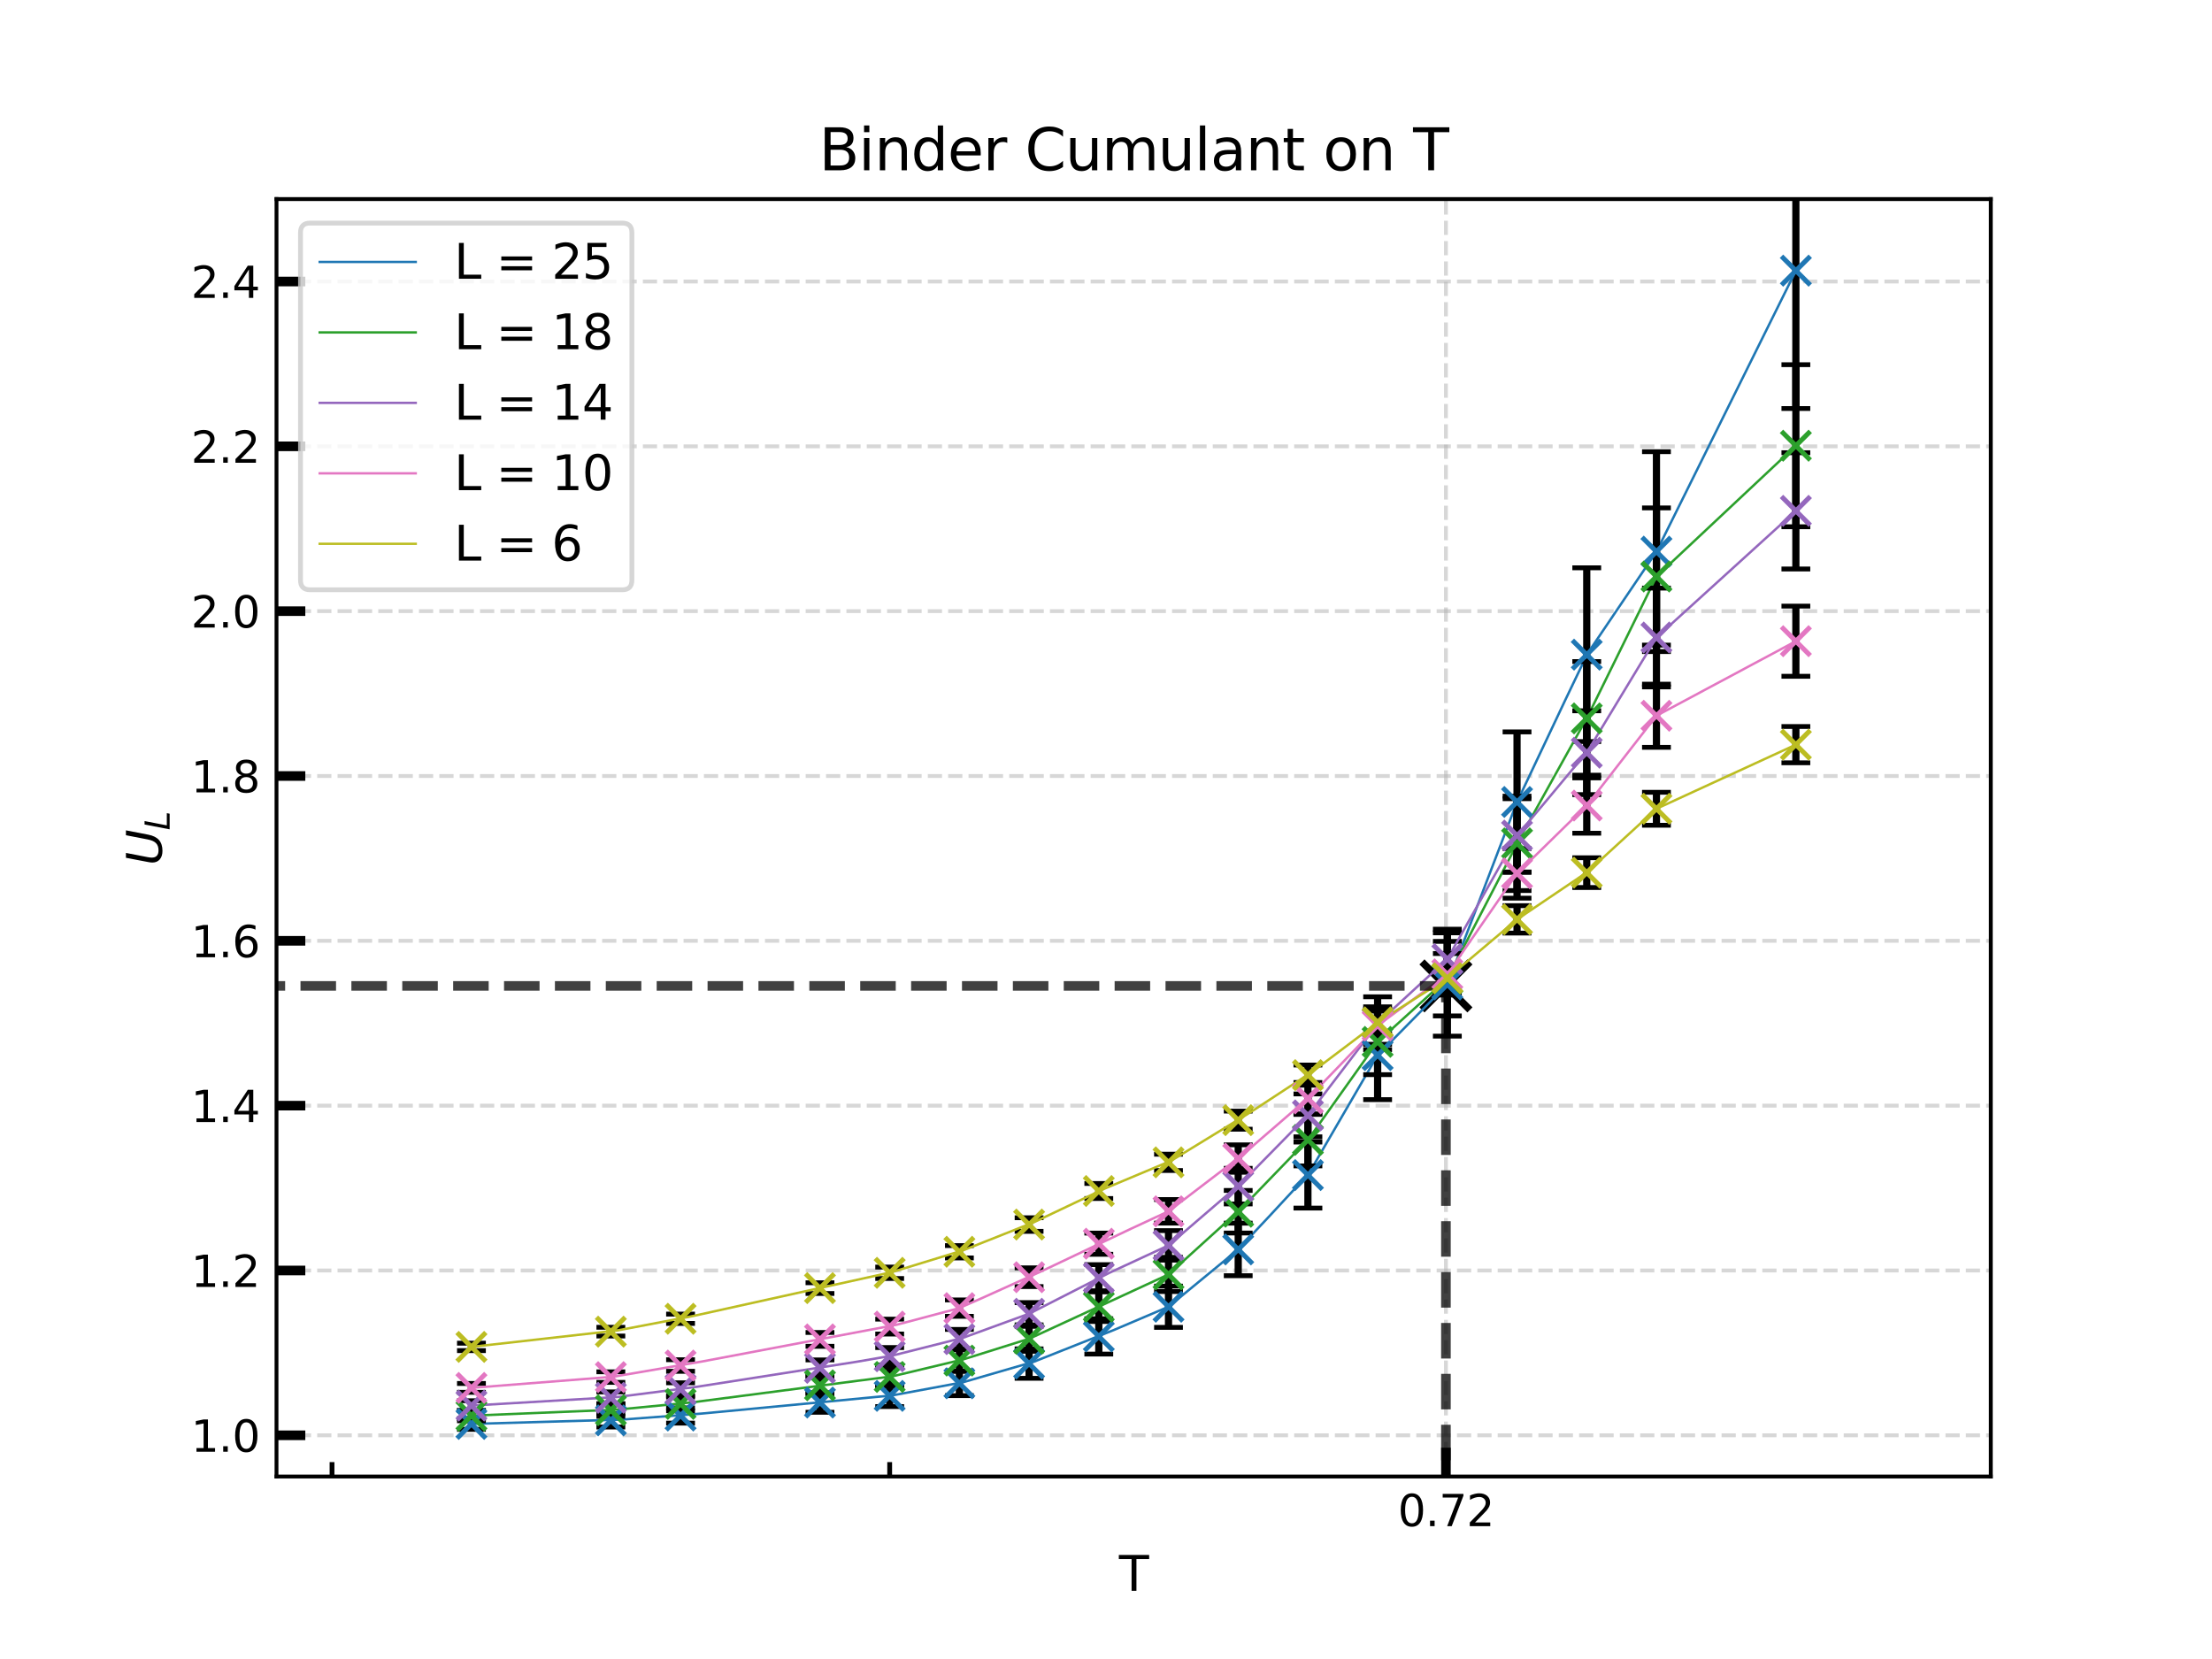 <?xml version="1.0" encoding="utf-8" standalone="no"?>
<!DOCTYPE svg PUBLIC "-//W3C//DTD SVG 1.1//EN"
  "http://www.w3.org/Graphics/SVG/1.1/DTD/svg11.dtd">
<svg xmlns:xlink="http://www.w3.org/1999/xlink" width="460.8pt" height="345.6pt" viewBox="0 0 460.8 345.6" xmlns="http://www.w3.org/2000/svg" version="1.1">
 <defs>
  <style type="text/css">*{stroke-linejoin: round; stroke-linecap: butt}</style>
 </defs>
 <g id="figure_1">
  <g id="patch_1">
   <path d="M 0 345.6 
L 460.8 345.6 
L 460.8 0 
L 0 0 
z
" style="fill: #ffffff"/>
  </g>
  <g id="axes_1">
   <g id="patch_2">
    <path d="M 57.6 307.584 
L 414.72 307.584 
L 414.72 41.472 
L 57.6 41.472 
z
" style="fill: #ffffff"/>
   </g>
   <g id="PathCollection_1">
    <defs>
     <path id="mca6195de1f" d="M -5 5 
L 5 -5 
M -5 -5 
L 5 5 
" style="stroke: #000000; stroke-width: 1.5"/>
    </defs>
    <g clip-path="url(#p4bfc0ce87a)">
     <use xlink:href="#mca6195de1f" x="301.214" y="205.382" style="stroke: #000000; stroke-width: 1.5"/>
    </g>
   </g>
   <g id="matplotlib.axis_1">
    <g id="xtick_1">
     <g id="line2d_1">
      <path d="M 301.214 307.584 
L 301.214 41.472 
" clip-path="url(#p4bfc0ce87a)" style="fill: none; stroke-dasharray: 2.96,1.28; stroke-dashoffset: 0; stroke: #b0b0b0; stroke-opacity: 0.5; stroke-width: 0.8"/>
     </g>
     <g id="line2d_2">
      <defs>
       <path id="m646b9c48a6" d="M 0 0 
L 0 -6 
" style="stroke: #000000; stroke-width: 2"/>
      </defs>
      <g>
       <use xlink:href="#m646b9c48a6" x="301.214" y="307.584" style="stroke: #000000; stroke-width: 2"/>
      </g>
     </g>
     <g id="text_1">
      <!-- 0.72 -->
      <g transform="translate(291.195 317.923)scale(0.09 -0.09)">
       <defs>
        <path id="DejaVuSans-30" d="M 2034 4250 
Q 1547 4250 1301 3770 
Q 1056 3291 1056 2328 
Q 1056 1369 1301 889 
Q 1547 409 2034 409 
Q 2525 409 2770 889 
Q 3016 1369 3016 2328 
Q 3016 3291 2770 3770 
Q 2525 4250 2034 4250 
z
M 2034 4750 
Q 2819 4750 3233 4129 
Q 3647 3509 3647 2328 
Q 3647 1150 3233 529 
Q 2819 -91 2034 -91 
Q 1250 -91 836 529 
Q 422 1150 422 2328 
Q 422 3509 836 4129 
Q 1250 4750 2034 4750 
z
" transform="scale(0.016)"/>
        <path id="DejaVuSans-2e" d="M 684 794 
L 1344 794 
L 1344 0 
L 684 0 
L 684 794 
z
" transform="scale(0.016)"/>
        <path id="DejaVuSans-37" d="M 525 4666 
L 3525 4666 
L 3525 4397 
L 1831 0 
L 1172 0 
L 2766 4134 
L 525 4134 
L 525 4666 
z
" transform="scale(0.016)"/>
        <path id="DejaVuSans-32" d="M 1228 531 
L 3431 531 
L 3431 0 
L 469 0 
L 469 531 
Q 828 903 1448 1529 
Q 2069 2156 2228 2338 
Q 2531 2678 2651 2914 
Q 2772 3150 2772 3378 
Q 2772 3750 2511 3984 
Q 2250 4219 1831 4219 
Q 1534 4219 1204 4116 
Q 875 4013 500 3803 
L 500 4441 
Q 881 4594 1212 4672 
Q 1544 4750 1819 4750 
Q 2544 4750 2975 4387 
Q 3406 4025 3406 3419 
Q 3406 3131 3298 2873 
Q 3191 2616 2906 2266 
Q 2828 2175 2409 1742 
Q 1991 1309 1228 531 
z
" transform="scale(0.016)"/>
       </defs>
       <use xlink:href="#DejaVuSans-30"/>
       <use xlink:href="#DejaVuSans-2e" x="63.623"/>
       <use xlink:href="#DejaVuSans-37" x="95.41"/>
       <use xlink:href="#DejaVuSans-32" x="159.033"/>
      </g>
     </g>
    </g>
    <g id="xtick_2">
     <g id="line2d_3">
      <defs>
       <path id="m63edf80e6e" d="M 0 0 
L 0 -3 
" style="stroke: #000000"/>
      </defs>
      <g>
       <use xlink:href="#m63edf80e6e" x="69.166" y="307.584" style="stroke: #000000"/>
      </g>
     </g>
    </g>
    <g id="xtick_3">
     <g id="line2d_4">
      <g>
       <use xlink:href="#m63edf80e6e" x="185.336" y="307.584" style="stroke: #000000"/>
      </g>
     </g>
    </g>
    <g id="xtick_4">
     <g id="line2d_5">
      <g>
       <use xlink:href="#m63edf80e6e" x="301.506" y="307.584" style="stroke: #000000"/>
      </g>
     </g>
    </g>
    <g id="text_2">
     <!-- T -->
     <g transform="translate(233.106 331.393)scale(0.1 -0.1)">
      <defs>
       <path id="DejaVuSans-54" d="M -19 4666 
L 3928 4666 
L 3928 4134 
L 2272 4134 
L 2272 0 
L 1638 0 
L 1638 4134 
L -19 4134 
L -19 4666 
z
" transform="scale(0.016)"/>
      </defs>
      <use xlink:href="#DejaVuSans-54"/>
     </g>
    </g>
   </g>
   <g id="matplotlib.axis_2">
    <g id="ytick_1">
     <g id="line2d_6">
      <path d="M 57.6 299 
L 414.72 299 
" clip-path="url(#p4bfc0ce87a)" style="fill: none; stroke-dasharray: 2.96,1.28; stroke-dashoffset: 0; stroke: #b0b0b0; stroke-opacity: 0.5; stroke-width: 0.8"/>
     </g>
     <g id="line2d_7">
      <defs>
       <path id="ma2f2692da2" d="M 0 0 
L 6 0 
" style="stroke: #000000; stroke-width: 2"/>
      </defs>
      <g>
       <use xlink:href="#ma2f2692da2" x="57.6" y="299" style="stroke: #000000; stroke-width: 2"/>
      </g>
     </g>
     <g id="text_3">
      <!-- 1.0 -->
      <g transform="translate(39.787 302.419)scale(0.09 -0.09)">
       <defs>
        <path id="DejaVuSans-31" d="M 794 531 
L 1825 531 
L 1825 4091 
L 703 3866 
L 703 4441 
L 1819 4666 
L 2450 4666 
L 2450 531 
L 3481 531 
L 3481 0 
L 794 0 
L 794 531 
z
" transform="scale(0.016)"/>
       </defs>
       <use xlink:href="#DejaVuSans-31"/>
       <use xlink:href="#DejaVuSans-2e" x="63.623"/>
       <use xlink:href="#DejaVuSans-30" x="95.41"/>
      </g>
     </g>
    </g>
    <g id="ytick_2">
     <g id="line2d_8">
      <path d="M 57.6 264.663 
L 414.72 264.663 
" clip-path="url(#p4bfc0ce87a)" style="fill: none; stroke-dasharray: 2.96,1.28; stroke-dashoffset: 0; stroke: #b0b0b0; stroke-opacity: 0.5; stroke-width: 0.8"/>
     </g>
     <g id="line2d_9">
      <g>
       <use xlink:href="#ma2f2692da2" x="57.6" y="264.663" style="stroke: #000000; stroke-width: 2"/>
      </g>
     </g>
     <g id="text_4">
      <!-- 1.2 -->
      <g transform="translate(39.787 268.082)scale(0.09 -0.09)">
       <use xlink:href="#DejaVuSans-31"/>
       <use xlink:href="#DejaVuSans-2e" x="63.623"/>
       <use xlink:href="#DejaVuSans-32" x="95.41"/>
      </g>
     </g>
    </g>
    <g id="ytick_3">
     <g id="line2d_10">
      <path d="M 57.6 230.326 
L 414.72 230.326 
" clip-path="url(#p4bfc0ce87a)" style="fill: none; stroke-dasharray: 2.96,1.28; stroke-dashoffset: 0; stroke: #b0b0b0; stroke-opacity: 0.5; stroke-width: 0.8"/>
     </g>
     <g id="line2d_11">
      <g>
       <use xlink:href="#ma2f2692da2" x="57.6" y="230.326" style="stroke: #000000; stroke-width: 2"/>
      </g>
     </g>
     <g id="text_5">
      <!-- 1.4 -->
      <g transform="translate(39.787 233.745)scale(0.09 -0.09)">
       <defs>
        <path id="DejaVuSans-34" d="M 2419 4116 
L 825 1625 
L 2419 1625 
L 2419 4116 
z
M 2253 4666 
L 3047 4666 
L 3047 1625 
L 3713 1625 
L 3713 1100 
L 3047 1100 
L 3047 0 
L 2419 0 
L 2419 1100 
L 313 1100 
L 313 1709 
L 2253 4666 
z
" transform="scale(0.016)"/>
       </defs>
       <use xlink:href="#DejaVuSans-31"/>
       <use xlink:href="#DejaVuSans-2e" x="63.623"/>
       <use xlink:href="#DejaVuSans-34" x="95.41"/>
      </g>
     </g>
    </g>
    <g id="ytick_4">
     <g id="line2d_12">
      <path d="M 57.6 195.989 
L 414.72 195.989 
" clip-path="url(#p4bfc0ce87a)" style="fill: none; stroke-dasharray: 2.96,1.28; stroke-dashoffset: 0; stroke: #b0b0b0; stroke-opacity: 0.5; stroke-width: 0.8"/>
     </g>
     <g id="line2d_13">
      <g>
       <use xlink:href="#ma2f2692da2" x="57.6" y="195.989" style="stroke: #000000; stroke-width: 2"/>
      </g>
     </g>
     <g id="text_6">
      <!-- 1.6 -->
      <g transform="translate(39.787 199.408)scale(0.09 -0.09)">
       <defs>
        <path id="DejaVuSans-36" d="M 2113 2584 
Q 1688 2584 1439 2293 
Q 1191 2003 1191 1497 
Q 1191 994 1439 701 
Q 1688 409 2113 409 
Q 2538 409 2786 701 
Q 3034 994 3034 1497 
Q 3034 2003 2786 2293 
Q 2538 2584 2113 2584 
z
M 3366 4563 
L 3366 3988 
Q 3128 4100 2886 4159 
Q 2644 4219 2406 4219 
Q 1781 4219 1451 3797 
Q 1122 3375 1075 2522 
Q 1259 2794 1537 2939 
Q 1816 3084 2150 3084 
Q 2853 3084 3261 2657 
Q 3669 2231 3669 1497 
Q 3669 778 3244 343 
Q 2819 -91 2113 -91 
Q 1303 -91 875 529 
Q 447 1150 447 2328 
Q 447 3434 972 4092 
Q 1497 4750 2381 4750 
Q 2619 4750 2861 4703 
Q 3103 4656 3366 4563 
z
" transform="scale(0.016)"/>
       </defs>
       <use xlink:href="#DejaVuSans-31"/>
       <use xlink:href="#DejaVuSans-2e" x="63.623"/>
       <use xlink:href="#DejaVuSans-36" x="95.41"/>
      </g>
     </g>
    </g>
    <g id="ytick_5">
     <g id="line2d_14">
      <path d="M 57.6 161.652 
L 414.72 161.652 
" clip-path="url(#p4bfc0ce87a)" style="fill: none; stroke-dasharray: 2.96,1.28; stroke-dashoffset: 0; stroke: #b0b0b0; stroke-opacity: 0.5; stroke-width: 0.8"/>
     </g>
     <g id="line2d_15">
      <g>
       <use xlink:href="#ma2f2692da2" x="57.6" y="161.652" style="stroke: #000000; stroke-width: 2"/>
      </g>
     </g>
     <g id="text_7">
      <!-- 1.8 -->
      <g transform="translate(39.787 165.071)scale(0.09 -0.09)">
       <defs>
        <path id="DejaVuSans-38" d="M 2034 2216 
Q 1584 2216 1326 1975 
Q 1069 1734 1069 1313 
Q 1069 891 1326 650 
Q 1584 409 2034 409 
Q 2484 409 2743 651 
Q 3003 894 3003 1313 
Q 3003 1734 2745 1975 
Q 2488 2216 2034 2216 
z
M 1403 2484 
Q 997 2584 770 2862 
Q 544 3141 544 3541 
Q 544 4100 942 4425 
Q 1341 4750 2034 4750 
Q 2731 4750 3128 4425 
Q 3525 4100 3525 3541 
Q 3525 3141 3298 2862 
Q 3072 2584 2669 2484 
Q 3125 2378 3379 2068 
Q 3634 1759 3634 1313 
Q 3634 634 3220 271 
Q 2806 -91 2034 -91 
Q 1263 -91 848 271 
Q 434 634 434 1313 
Q 434 1759 690 2068 
Q 947 2378 1403 2484 
z
M 1172 3481 
Q 1172 3119 1398 2916 
Q 1625 2713 2034 2713 
Q 2441 2713 2670 2916 
Q 2900 3119 2900 3481 
Q 2900 3844 2670 4047 
Q 2441 4250 2034 4250 
Q 1625 4250 1398 4047 
Q 1172 3844 1172 3481 
z
" transform="scale(0.016)"/>
       </defs>
       <use xlink:href="#DejaVuSans-31"/>
       <use xlink:href="#DejaVuSans-2e" x="63.623"/>
       <use xlink:href="#DejaVuSans-38" x="95.41"/>
      </g>
     </g>
    </g>
    <g id="ytick_6">
     <g id="line2d_16">
      <path d="M 57.6 127.315 
L 414.72 127.315 
" clip-path="url(#p4bfc0ce87a)" style="fill: none; stroke-dasharray: 2.96,1.28; stroke-dashoffset: 0; stroke: #b0b0b0; stroke-opacity: 0.5; stroke-width: 0.8"/>
     </g>
     <g id="line2d_17">
      <g>
       <use xlink:href="#ma2f2692da2" x="57.6" y="127.315" style="stroke: #000000; stroke-width: 2"/>
      </g>
     </g>
     <g id="text_8">
      <!-- 2.0 -->
      <g transform="translate(39.787 130.734)scale(0.09 -0.09)">
       <use xlink:href="#DejaVuSans-32"/>
       <use xlink:href="#DejaVuSans-2e" x="63.623"/>
       <use xlink:href="#DejaVuSans-30" x="95.41"/>
      </g>
     </g>
    </g>
    <g id="ytick_7">
     <g id="line2d_18">
      <path d="M 57.6 92.978 
L 414.72 92.978 
" clip-path="url(#p4bfc0ce87a)" style="fill: none; stroke-dasharray: 2.96,1.28; stroke-dashoffset: 0; stroke: #b0b0b0; stroke-opacity: 0.5; stroke-width: 0.8"/>
     </g>
     <g id="line2d_19">
      <g>
       <use xlink:href="#ma2f2692da2" x="57.6" y="92.978" style="stroke: #000000; stroke-width: 2"/>
      </g>
     </g>
     <g id="text_9">
      <!-- 2.2 -->
      <g transform="translate(39.787 96.397)scale(0.09 -0.09)">
       <use xlink:href="#DejaVuSans-32"/>
       <use xlink:href="#DejaVuSans-2e" x="63.623"/>
       <use xlink:href="#DejaVuSans-32" x="95.41"/>
      </g>
     </g>
    </g>
    <g id="ytick_8">
     <g id="line2d_20">
      <path d="M 57.6 58.641 
L 414.72 58.641 
" clip-path="url(#p4bfc0ce87a)" style="fill: none; stroke-dasharray: 2.96,1.28; stroke-dashoffset: 0; stroke: #b0b0b0; stroke-opacity: 0.5; stroke-width: 0.8"/>
     </g>
     <g id="line2d_21">
      <g>
       <use xlink:href="#ma2f2692da2" x="57.6" y="58.641" style="stroke: #000000; stroke-width: 2"/>
      </g>
     </g>
     <g id="text_10">
      <!-- 2.4 -->
      <g transform="translate(39.787 62.06)scale(0.09 -0.09)">
       <use xlink:href="#DejaVuSans-32"/>
       <use xlink:href="#DejaVuSans-2e" x="63.623"/>
       <use xlink:href="#DejaVuSans-34" x="95.41"/>
      </g>
     </g>
    </g>
    <g id="text_11">
     <!-- $U_L$ -->
     <g transform="translate(33.708 180.278)rotate(-90)scale(0.1 -0.1)">
      <defs>
       <path id="DejaVuSans-Oblique-55" d="M 991 4666 
L 1625 4666 
L 1075 1831 
Q 1041 1641 1027 1517 
Q 1013 1394 1013 1300 
Q 1013 869 1253 645 
Q 1494 422 1959 422 
Q 2563 422 2898 753 
Q 3234 1084 3378 1831 
L 3928 4666 
L 4563 4666 
L 4000 1753 
Q 3816 809 3300 359 
Q 2784 -91 1888 -91 
Q 1188 -91 780 261 
Q 372 613 372 1216 
Q 372 1325 387 1461 
Q 403 1597 434 1753 
L 991 4666 
z
" transform="scale(0.016)"/>
       <path id="DejaVuSans-Oblique-4c" d="M 1075 4666 
L 1709 4666 
L 909 525 
L 3181 525 
L 3078 0 
L 172 0 
L 1075 4666 
z
" transform="scale(0.016)"/>
      </defs>
      <use xlink:href="#DejaVuSans-Oblique-55" transform="translate(0 0.094)"/>
      <use xlink:href="#DejaVuSans-Oblique-4c" transform="translate(73.193 -16.312)scale(0.7)"/>
     </g>
    </g>
   </g>
   <g id="LineCollection_1">
    <path d="M 98.208 297.761 
L 98.208 295.504 
" clip-path="url(#p4bfc0ce87a)" style="fill: none; stroke: #000000; stroke-width: 1.5"/>
    <path d="M 127.251 297.272 
L 127.251 294.505 
" clip-path="url(#p4bfc0ce87a)" style="fill: none; stroke: #000000; stroke-width: 1.5"/>
    <path d="M 141.772 296.461 
L 141.772 293.304 
" clip-path="url(#p4bfc0ce87a)" style="fill: none; stroke: #000000; stroke-width: 1.5"/>
    <path d="M 170.814 294.208 
L 170.814 290.139 
" clip-path="url(#p4bfc0ce87a)" style="fill: none; stroke: #000000; stroke-width: 1.5"/>
    <path d="M 185.336 293.013 
L 185.336 288.553 
" clip-path="url(#p4bfc0ce87a)" style="fill: none; stroke: #000000; stroke-width: 1.5"/>
    <path d="M 199.857 290.735 
L 199.857 285.591 
" clip-path="url(#p4bfc0ce87a)" style="fill: none; stroke: #000000; stroke-width: 1.5"/>
    <path d="M 214.378 287.128 
L 214.378 280.995 
" clip-path="url(#p4bfc0ce87a)" style="fill: none; stroke: #000000; stroke-width: 1.5"/>
    <path d="M 228.899 282.079 
L 228.899 274.716 
" clip-path="url(#p4bfc0ce87a)" style="fill: none; stroke: #000000; stroke-width: 1.5"/>
    <path d="M 243.421 276.517 
L 243.421 267.92 
" clip-path="url(#p4bfc0ce87a)" style="fill: none; stroke: #000000; stroke-width: 1.5"/>
    <path d="M 257.942 265.751 
L 257.942 254.805 
" clip-path="url(#p4bfc0ce87a)" style="fill: none; stroke: #000000; stroke-width: 1.5"/>
    <path d="M 272.463 251.667 
L 272.463 237.906 
" clip-path="url(#p4bfc0ce87a)" style="fill: none; stroke: #000000; stroke-width: 1.5"/>
    <path d="M 286.984 229.071 
L 286.984 210.556 
" clip-path="url(#p4bfc0ce87a)" style="fill: none; stroke: #000000; stroke-width: 1.5"/>
    <path d="M 301.506 215.846 
L 301.506 194.326 
" clip-path="url(#p4bfc0ce87a)" style="fill: none; stroke: #000000; stroke-width: 1.5"/>
    <path d="M 316.027 181.651 
L 316.027 152.471 
" clip-path="url(#p4bfc0ce87a)" style="fill: none; stroke: #000000; stroke-width: 1.5"/>
    <path d="M 330.548 154.475 
L 330.548 118.284 
" clip-path="url(#p4bfc0ce87a)" style="fill: none; stroke: #000000; stroke-width: 1.5"/>
    <path d="M 345.069 135.735 
L 345.069 94.096 
" clip-path="url(#p4bfc0ce87a)" style="fill: none; stroke: #000000; stroke-width: 1.5"/>
    <path d="M 374.112 85.103 
L 374.112 27.662 
" clip-path="url(#p4bfc0ce87a)" style="fill: none; stroke: #000000; stroke-width: 1.5"/>
   </g>
   <g id="line2d_22">
    <defs>
     <path id="m62f720bce5" d="M 3 0 
L -3 -0 
" style="stroke: #000000"/>
    </defs>
    <g clip-path="url(#p4bfc0ce87a)">
     <use xlink:href="#m62f720bce5" x="98.208" y="297.761" style="stroke: #000000"/>
     <use xlink:href="#m62f720bce5" x="127.251" y="297.272" style="stroke: #000000"/>
     <use xlink:href="#m62f720bce5" x="141.772" y="296.461" style="stroke: #000000"/>
     <use xlink:href="#m62f720bce5" x="170.814" y="294.208" style="stroke: #000000"/>
     <use xlink:href="#m62f720bce5" x="185.336" y="293.013" style="stroke: #000000"/>
     <use xlink:href="#m62f720bce5" x="199.857" y="290.735" style="stroke: #000000"/>
     <use xlink:href="#m62f720bce5" x="214.378" y="287.128" style="stroke: #000000"/>
     <use xlink:href="#m62f720bce5" x="228.899" y="282.079" style="stroke: #000000"/>
     <use xlink:href="#m62f720bce5" x="243.421" y="276.517" style="stroke: #000000"/>
     <use xlink:href="#m62f720bce5" x="257.942" y="265.751" style="stroke: #000000"/>
     <use xlink:href="#m62f720bce5" x="272.463" y="251.667" style="stroke: #000000"/>
     <use xlink:href="#m62f720bce5" x="286.984" y="229.071" style="stroke: #000000"/>
     <use xlink:href="#m62f720bce5" x="301.506" y="215.846" style="stroke: #000000"/>
     <use xlink:href="#m62f720bce5" x="316.027" y="181.651" style="stroke: #000000"/>
     <use xlink:href="#m62f720bce5" x="330.548" y="154.475" style="stroke: #000000"/>
     <use xlink:href="#m62f720bce5" x="345.069" y="135.735" style="stroke: #000000"/>
     <use xlink:href="#m62f720bce5" x="374.112" y="85.103" style="stroke: #000000"/>
    </g>
   </g>
   <g id="line2d_23">
    <g clip-path="url(#p4bfc0ce87a)">
     <use xlink:href="#m62f720bce5" x="98.208" y="295.504" style="stroke: #000000"/>
     <use xlink:href="#m62f720bce5" x="127.251" y="294.505" style="stroke: #000000"/>
     <use xlink:href="#m62f720bce5" x="141.772" y="293.304" style="stroke: #000000"/>
     <use xlink:href="#m62f720bce5" x="170.814" y="290.139" style="stroke: #000000"/>
     <use xlink:href="#m62f720bce5" x="185.336" y="288.553" style="stroke: #000000"/>
     <use xlink:href="#m62f720bce5" x="199.857" y="285.591" style="stroke: #000000"/>
     <use xlink:href="#m62f720bce5" x="214.378" y="280.995" style="stroke: #000000"/>
     <use xlink:href="#m62f720bce5" x="228.899" y="274.716" style="stroke: #000000"/>
     <use xlink:href="#m62f720bce5" x="243.421" y="267.92" style="stroke: #000000"/>
     <use xlink:href="#m62f720bce5" x="257.942" y="254.805" style="stroke: #000000"/>
     <use xlink:href="#m62f720bce5" x="272.463" y="237.906" style="stroke: #000000"/>
     <use xlink:href="#m62f720bce5" x="286.984" y="210.556" style="stroke: #000000"/>
     <use xlink:href="#m62f720bce5" x="301.506" y="194.326" style="stroke: #000000"/>
     <use xlink:href="#m62f720bce5" x="316.027" y="152.471" style="stroke: #000000"/>
     <use xlink:href="#m62f720bce5" x="330.548" y="118.284" style="stroke: #000000"/>
     <use xlink:href="#m62f720bce5" x="345.069" y="94.096" style="stroke: #000000"/>
     <use xlink:href="#m62f720bce5" x="374.112" y="27.662" style="stroke: #000000"/>
    </g>
   </g>
   <g id="line2d_24">
    <path d="M 98.208 296.632 
L 129.582 295.727 
L 146.191 294.47 
L 185.87 290.687 
L 200.634 287.943 
L 215.398 283.664 
L 232.008 277.075 
L 243.081 272.363 
L 244.003 271.739 
L 257.845 260.358 
L 264.304 253.491 
L 272.609 244.536 
L 286.45 220.732 
L 287.373 219.419 
L 301.214 205.382 
L 302.137 203.433 
L 315.978 167.189 
L 326.129 145.718 
L 330.742 136.092 
L 344.584 115.633 
L 345.506 114.035 
L 374.112 56.383 
L 374.112 56.383 
" clip-path="url(#p4bfc0ce87a)" style="fill: none; stroke: #1f77b4; stroke-width: 0.5; stroke-linecap: square"/>
   </g>
   <g id="LineCollection_2">
    <path d="M 98.208 295.969 
L 98.208 293.845 
" clip-path="url(#p4bfc0ce87a)" style="fill: none; stroke: #000000; stroke-width: 1.5"/>
    <path d="M 127.251 295.054 
L 127.251 292.49 
" clip-path="url(#p4bfc0ce87a)" style="fill: none; stroke: #000000; stroke-width: 1.5"/>
    <path d="M 141.772 293.898 
L 141.772 291.022 
" clip-path="url(#p4bfc0ce87a)" style="fill: none; stroke: #000000; stroke-width: 1.5"/>
    <path d="M 170.814 290.401 
L 170.814 286.767 
" clip-path="url(#p4bfc0ce87a)" style="fill: none; stroke: #000000; stroke-width: 1.5"/>
    <path d="M 185.336 288.821 
L 185.336 284.871 
" clip-path="url(#p4bfc0ce87a)" style="fill: none; stroke: #000000; stroke-width: 1.5"/>
    <path d="M 199.857 285.694 
L 199.857 281.179 
" clip-path="url(#p4bfc0ce87a)" style="fill: none; stroke: #000000; stroke-width: 1.5"/>
    <path d="M 214.378 281.497 
L 214.378 276.294 
" clip-path="url(#p4bfc0ce87a)" style="fill: none; stroke: #000000; stroke-width: 1.5"/>
    <path d="M 228.899 275.296 
L 228.899 269.127 
" clip-path="url(#p4bfc0ce87a)" style="fill: none; stroke: #000000; stroke-width: 1.5"/>
    <path d="M 243.421 269.048 
L 243.421 261.932 
" clip-path="url(#p4bfc0ce87a)" style="fill: none; stroke: #000000; stroke-width: 1.5"/>
    <path d="M 257.942 256.86 
L 257.942 247.994 
" clip-path="url(#p4bfc0ce87a)" style="fill: none; stroke: #000000; stroke-width: 1.5"/>
    <path d="M 272.463 242.875 
L 272.463 232.043 
" clip-path="url(#p4bfc0ce87a)" style="fill: none; stroke: #000000; stroke-width: 1.5"/>
    <path d="M 286.984 223.868 
L 286.984 210.217 
" clip-path="url(#p4bfc0ce87a)" style="fill: none; stroke: #000000; stroke-width: 1.5"/>
    <path d="M 301.506 211.636 
L 301.506 196.109 
" clip-path="url(#p4bfc0ce87a)" style="fill: none; stroke: #000000; stroke-width: 1.5"/>
    <path d="M 316.027 185.516 
L 316.027 165.857 
" clip-path="url(#p4bfc0ce87a)" style="fill: none; stroke: #000000; stroke-width: 1.5"/>
    <path d="M 330.548 161.488 
L 330.548 137.817 
" clip-path="url(#p4bfc0ce87a)" style="fill: none; stroke: #000000; stroke-width: 1.5"/>
    <path d="M 345.069 134.391 
L 345.069 105.803 
" clip-path="url(#p4bfc0ce87a)" style="fill: none; stroke: #000000; stroke-width: 1.5"/>
    <path d="M 374.112 109.73 
L 374.112 75.971 
" clip-path="url(#p4bfc0ce87a)" style="fill: none; stroke: #000000; stroke-width: 1.5"/>
   </g>
   <g id="line2d_25">
    <g clip-path="url(#p4bfc0ce87a)">
     <use xlink:href="#m62f720bce5" x="98.208" y="295.969" style="stroke: #000000"/>
     <use xlink:href="#m62f720bce5" x="127.251" y="295.054" style="stroke: #000000"/>
     <use xlink:href="#m62f720bce5" x="141.772" y="293.898" style="stroke: #000000"/>
     <use xlink:href="#m62f720bce5" x="170.814" y="290.401" style="stroke: #000000"/>
     <use xlink:href="#m62f720bce5" x="185.336" y="288.821" style="stroke: #000000"/>
     <use xlink:href="#m62f720bce5" x="199.857" y="285.694" style="stroke: #000000"/>
     <use xlink:href="#m62f720bce5" x="214.378" y="281.497" style="stroke: #000000"/>
     <use xlink:href="#m62f720bce5" x="228.899" y="275.296" style="stroke: #000000"/>
     <use xlink:href="#m62f720bce5" x="243.421" y="269.048" style="stroke: #000000"/>
     <use xlink:href="#m62f720bce5" x="257.942" y="256.86" style="stroke: #000000"/>
     <use xlink:href="#m62f720bce5" x="272.463" y="242.875" style="stroke: #000000"/>
     <use xlink:href="#m62f720bce5" x="286.984" y="223.868" style="stroke: #000000"/>
     <use xlink:href="#m62f720bce5" x="301.506" y="211.636" style="stroke: #000000"/>
     <use xlink:href="#m62f720bce5" x="316.027" y="185.516" style="stroke: #000000"/>
     <use xlink:href="#m62f720bce5" x="330.548" y="161.488" style="stroke: #000000"/>
     <use xlink:href="#m62f720bce5" x="345.069" y="134.391" style="stroke: #000000"/>
     <use xlink:href="#m62f720bce5" x="374.112" y="109.73" style="stroke: #000000"/>
    </g>
   </g>
   <g id="line2d_26">
    <g clip-path="url(#p4bfc0ce87a)">
     <use xlink:href="#m62f720bce5" x="98.208" y="293.845" style="stroke: #000000"/>
     <use xlink:href="#m62f720bce5" x="127.251" y="292.49" style="stroke: #000000"/>
     <use xlink:href="#m62f720bce5" x="141.772" y="291.022" style="stroke: #000000"/>
     <use xlink:href="#m62f720bce5" x="170.814" y="286.767" style="stroke: #000000"/>
     <use xlink:href="#m62f720bce5" x="185.336" y="284.871" style="stroke: #000000"/>
     <use xlink:href="#m62f720bce5" x="199.857" y="281.179" style="stroke: #000000"/>
     <use xlink:href="#m62f720bce5" x="214.378" y="276.294" style="stroke: #000000"/>
     <use xlink:href="#m62f720bce5" x="228.899" y="269.127" style="stroke: #000000"/>
     <use xlink:href="#m62f720bce5" x="243.421" y="261.932" style="stroke: #000000"/>
     <use xlink:href="#m62f720bce5" x="257.942" y="247.994" style="stroke: #000000"/>
     <use xlink:href="#m62f720bce5" x="272.463" y="232.043" style="stroke: #000000"/>
     <use xlink:href="#m62f720bce5" x="286.984" y="210.217" style="stroke: #000000"/>
     <use xlink:href="#m62f720bce5" x="301.506" y="196.109" style="stroke: #000000"/>
     <use xlink:href="#m62f720bce5" x="316.027" y="165.857" style="stroke: #000000"/>
     <use xlink:href="#m62f720bce5" x="330.548" y="137.817" style="stroke: #000000"/>
     <use xlink:href="#m62f720bce5" x="345.069" y="105.803" style="stroke: #000000"/>
     <use xlink:href="#m62f720bce5" x="374.112" y="75.971" style="stroke: #000000"/>
    </g>
   </g>
   <g id="line2d_27">
    <path d="M 98.208 294.907 
L 128.659 293.645 
L 144.346 292.117 
L 178.488 287.665 
L 185.87 286.721 
L 200.634 283.193 
L 214.475 278.851 
L 243.081 265.648 
L 244.003 264.966 
L 258.767 251.576 
L 272.609 237.254 
L 286.45 217.794 
L 287.373 216.69 
L 301.214 204.137 
L 302.137 202.647 
L 316.901 174.12 
L 330.742 149.257 
L 344.584 121.085 
L 345.506 119.687 
L 374.112 92.851 
L 374.112 92.851 
" clip-path="url(#p4bfc0ce87a)" style="fill: none; stroke: #2ca02c; stroke-width: 0.5; stroke-linecap: square"/>
   </g>
   <g id="LineCollection_3">
    <path d="M 98.208 293.825 
L 98.208 291.793 
" clip-path="url(#p4bfc0ce87a)" style="fill: none; stroke: #000000; stroke-width: 1.5"/>
    <path d="M 127.251 292.406 
L 127.251 289.959 
" clip-path="url(#p4bfc0ce87a)" style="fill: none; stroke: #000000; stroke-width: 1.5"/>
    <path d="M 141.772 290.774 
L 141.772 288.058 
" clip-path="url(#p4bfc0ce87a)" style="fill: none; stroke: #000000; stroke-width: 1.5"/>
    <path d="M 170.814 286.61 
L 170.814 283.298 
" clip-path="url(#p4bfc0ce87a)" style="fill: none; stroke: #000000; stroke-width: 1.5"/>
    <path d="M 185.336 284.346 
L 185.336 280.718 
" clip-path="url(#p4bfc0ce87a)" style="fill: none; stroke: #000000; stroke-width: 1.5"/>
    <path d="M 199.857 280.986 
L 199.857 276.942 
" clip-path="url(#p4bfc0ce87a)" style="fill: none; stroke: #000000; stroke-width: 1.5"/>
    <path d="M 214.378 276.001 
L 214.378 271.355 
" clip-path="url(#p4bfc0ce87a)" style="fill: none; stroke: #000000; stroke-width: 1.5"/>
    <path d="M 228.899 268.895 
L 228.899 263.452 
" clip-path="url(#p4bfc0ce87a)" style="fill: none; stroke: #000000; stroke-width: 1.5"/>
    <path d="M 243.421 262.51 
L 243.421 256.36 
" clip-path="url(#p4bfc0ce87a)" style="fill: none; stroke: #000000; stroke-width: 1.5"/>
    <path d="M 257.942 250.804 
L 257.942 243.38 
" clip-path="url(#p4bfc0ce87a)" style="fill: none; stroke: #000000; stroke-width: 1.5"/>
    <path d="M 272.463 236.825 
L 272.463 227.885 
" clip-path="url(#p4bfc0ce87a)" style="fill: none; stroke: #000000; stroke-width: 1.5"/>
    <path d="M 286.984 218.648 
L 286.984 207.649 
" clip-path="url(#p4bfc0ce87a)" style="fill: none; stroke: #000000; stroke-width: 1.5"/>
    <path d="M 301.506 206.016 
L 301.506 193.567 
" clip-path="url(#p4bfc0ce87a)" style="fill: none; stroke: #000000; stroke-width: 1.5"/>
    <path d="M 316.027 181.73 
L 316.027 166.389 
" clip-path="url(#p4bfc0ce87a)" style="fill: none; stroke: #000000; stroke-width: 1.5"/>
    <path d="M 330.548 165.53 
L 330.548 148.069 
" clip-path="url(#p4bfc0ce87a)" style="fill: none; stroke: #000000; stroke-width: 1.5"/>
    <path d="M 345.069 143.097 
L 345.069 122.513 
" clip-path="url(#p4bfc0ce87a)" style="fill: none; stroke: #000000; stroke-width: 1.5"/>
    <path d="M 374.112 118.53 
L 374.112 94.311 
" clip-path="url(#p4bfc0ce87a)" style="fill: none; stroke: #000000; stroke-width: 1.5"/>
   </g>
   <g id="line2d_28">
    <g clip-path="url(#p4bfc0ce87a)">
     <use xlink:href="#m62f720bce5" x="98.208" y="293.825" style="stroke: #000000"/>
     <use xlink:href="#m62f720bce5" x="127.251" y="292.406" style="stroke: #000000"/>
     <use xlink:href="#m62f720bce5" x="141.772" y="290.774" style="stroke: #000000"/>
     <use xlink:href="#m62f720bce5" x="170.814" y="286.61" style="stroke: #000000"/>
     <use xlink:href="#m62f720bce5" x="185.336" y="284.346" style="stroke: #000000"/>
     <use xlink:href="#m62f720bce5" x="199.857" y="280.986" style="stroke: #000000"/>
     <use xlink:href="#m62f720bce5" x="214.378" y="276.001" style="stroke: #000000"/>
     <use xlink:href="#m62f720bce5" x="228.899" y="268.895" style="stroke: #000000"/>
     <use xlink:href="#m62f720bce5" x="243.421" y="262.51" style="stroke: #000000"/>
     <use xlink:href="#m62f720bce5" x="257.942" y="250.804" style="stroke: #000000"/>
     <use xlink:href="#m62f720bce5" x="272.463" y="236.825" style="stroke: #000000"/>
     <use xlink:href="#m62f720bce5" x="286.984" y="218.648" style="stroke: #000000"/>
     <use xlink:href="#m62f720bce5" x="301.506" y="206.016" style="stroke: #000000"/>
     <use xlink:href="#m62f720bce5" x="316.027" y="181.73" style="stroke: #000000"/>
     <use xlink:href="#m62f720bce5" x="330.548" y="165.53" style="stroke: #000000"/>
     <use xlink:href="#m62f720bce5" x="345.069" y="143.097" style="stroke: #000000"/>
     <use xlink:href="#m62f720bce5" x="374.112" y="118.53" style="stroke: #000000"/>
    </g>
   </g>
   <g id="line2d_29">
    <g clip-path="url(#p4bfc0ce87a)">
     <use xlink:href="#m62f720bce5" x="98.208" y="291.793" style="stroke: #000000"/>
     <use xlink:href="#m62f720bce5" x="127.251" y="289.959" style="stroke: #000000"/>
     <use xlink:href="#m62f720bce5" x="141.772" y="288.058" style="stroke: #000000"/>
     <use xlink:href="#m62f720bce5" x="170.814" y="283.298" style="stroke: #000000"/>
     <use xlink:href="#m62f720bce5" x="185.336" y="280.718" style="stroke: #000000"/>
     <use xlink:href="#m62f720bce5" x="199.857" y="276.942" style="stroke: #000000"/>
     <use xlink:href="#m62f720bce5" x="214.378" y="271.355" style="stroke: #000000"/>
     <use xlink:href="#m62f720bce5" x="228.899" y="263.452" style="stroke: #000000"/>
     <use xlink:href="#m62f720bce5" x="243.421" y="256.36" style="stroke: #000000"/>
     <use xlink:href="#m62f720bce5" x="257.942" y="243.38" style="stroke: #000000"/>
     <use xlink:href="#m62f720bce5" x="272.463" y="227.885" style="stroke: #000000"/>
     <use xlink:href="#m62f720bce5" x="286.984" y="207.649" style="stroke: #000000"/>
     <use xlink:href="#m62f720bce5" x="301.506" y="193.567" style="stroke: #000000"/>
     <use xlink:href="#m62f720bce5" x="316.027" y="166.389" style="stroke: #000000"/>
     <use xlink:href="#m62f720bce5" x="330.548" y="148.069" style="stroke: #000000"/>
     <use xlink:href="#m62f720bce5" x="345.069" y="122.513" style="stroke: #000000"/>
     <use xlink:href="#m62f720bce5" x="374.112" y="94.311" style="stroke: #000000"/>
    </g>
   </g>
   <g id="line2d_30">
    <path d="M 98.208 292.809 
L 128.659 291.012 
L 145.269 288.879 
L 178.488 283.674 
L 185.87 282.4 
L 200.634 278.681 
L 214.475 273.628 
L 231.085 265.159 
L 243.081 259.593 
L 244.926 258.155 
L 258.767 246.255 
L 272.609 232.162 
L 287.373 212.791 
L 301.214 200.06 
L 302.137 198.673 
L 315.978 174.145 
L 322.438 166.44 
L 330.742 156.479 
L 344.584 133.608 
L 345.506 132.408 
L 374.112 106.42 
L 374.112 106.42 
" clip-path="url(#p4bfc0ce87a)" style="fill: none; stroke: #9467bd; stroke-width: 0.5; stroke-linecap: square"/>
   </g>
   <g id="LineCollection_4">
    <path d="M 98.208 290.044 
L 98.208 288.201 
" clip-path="url(#p4bfc0ce87a)" style="fill: none; stroke: #000000; stroke-width: 1.5"/>
    <path d="M 127.251 287.979 
L 127.251 285.778 
" clip-path="url(#p4bfc0ce87a)" style="fill: none; stroke: #000000; stroke-width: 1.5"/>
    <path d="M 141.772 285.673 
L 141.772 283.253 
" clip-path="url(#p4bfc0ce87a)" style="fill: none; stroke: #000000; stroke-width: 1.5"/>
    <path d="M 170.814 280.462 
L 170.814 277.576 
" clip-path="url(#p4bfc0ce87a)" style="fill: none; stroke: #000000; stroke-width: 1.5"/>
    <path d="M 185.336 277.905 
L 185.336 274.8 
" clip-path="url(#p4bfc0ce87a)" style="fill: none; stroke: #000000; stroke-width: 1.5"/>
    <path d="M 199.857 274.209 
L 199.857 270.794 
" clip-path="url(#p4bfc0ce87a)" style="fill: none; stroke: #000000; stroke-width: 1.5"/>
    <path d="M 214.378 268.02 
L 214.378 264.118 
" clip-path="url(#p4bfc0ce87a)" style="fill: none; stroke: #000000; stroke-width: 1.5"/>
    <path d="M 228.899 261.29 
L 228.899 256.876 
" clip-path="url(#p4bfc0ce87a)" style="fill: none; stroke: #000000; stroke-width: 1.5"/>
    <path d="M 243.421 254.799 
L 243.421 249.879 
" clip-path="url(#p4bfc0ce87a)" style="fill: none; stroke: #000000; stroke-width: 1.5"/>
    <path d="M 257.942 244.208 
L 257.942 238.492 
" clip-path="url(#p4bfc0ce87a)" style="fill: none; stroke: #000000; stroke-width: 1.5"/>
    <path d="M 272.463 232.148 
L 272.463 225.505 
" clip-path="url(#p4bfc0ce87a)" style="fill: none; stroke: #000000; stroke-width: 1.5"/>
    <path d="M 286.984 217.541 
L 286.984 209.738 
" clip-path="url(#p4bfc0ce87a)" style="fill: none; stroke: #000000; stroke-width: 1.5"/>
    <path d="M 301.506 207.293 
L 301.506 198.635 
" clip-path="url(#p4bfc0ce87a)" style="fill: none; stroke: #000000; stroke-width: 1.5"/>
    <path d="M 316.027 187.103 
L 316.027 176.769 
" clip-path="url(#p4bfc0ce87a)" style="fill: none; stroke: #000000; stroke-width: 1.5"/>
    <path d="M 330.548 173.575 
L 330.548 162.045 
" clip-path="url(#p4bfc0ce87a)" style="fill: none; stroke: #000000; stroke-width: 1.5"/>
    <path d="M 345.069 155.68 
L 345.069 142.53 
" clip-path="url(#p4bfc0ce87a)" style="fill: none; stroke: #000000; stroke-width: 1.5"/>
    <path d="M 374.112 140.881 
L 374.112 126.264 
" clip-path="url(#p4bfc0ce87a)" style="fill: none; stroke: #000000; stroke-width: 1.5"/>
   </g>
   <g id="line2d_31">
    <g clip-path="url(#p4bfc0ce87a)">
     <use xlink:href="#m62f720bce5" x="98.208" y="290.044" style="stroke: #000000"/>
     <use xlink:href="#m62f720bce5" x="127.251" y="287.979" style="stroke: #000000"/>
     <use xlink:href="#m62f720bce5" x="141.772" y="285.673" style="stroke: #000000"/>
     <use xlink:href="#m62f720bce5" x="170.814" y="280.462" style="stroke: #000000"/>
     <use xlink:href="#m62f720bce5" x="185.336" y="277.905" style="stroke: #000000"/>
     <use xlink:href="#m62f720bce5" x="199.857" y="274.209" style="stroke: #000000"/>
     <use xlink:href="#m62f720bce5" x="214.378" y="268.02" style="stroke: #000000"/>
     <use xlink:href="#m62f720bce5" x="228.899" y="261.29" style="stroke: #000000"/>
     <use xlink:href="#m62f720bce5" x="243.421" y="254.799" style="stroke: #000000"/>
     <use xlink:href="#m62f720bce5" x="257.942" y="244.208" style="stroke: #000000"/>
     <use xlink:href="#m62f720bce5" x="272.463" y="232.148" style="stroke: #000000"/>
     <use xlink:href="#m62f720bce5" x="286.984" y="217.541" style="stroke: #000000"/>
     <use xlink:href="#m62f720bce5" x="301.506" y="207.293" style="stroke: #000000"/>
     <use xlink:href="#m62f720bce5" x="316.027" y="187.103" style="stroke: #000000"/>
     <use xlink:href="#m62f720bce5" x="330.548" y="173.575" style="stroke: #000000"/>
     <use xlink:href="#m62f720bce5" x="345.069" y="155.68" style="stroke: #000000"/>
     <use xlink:href="#m62f720bce5" x="374.112" y="140.881" style="stroke: #000000"/>
    </g>
   </g>
   <g id="line2d_32">
    <g clip-path="url(#p4bfc0ce87a)">
     <use xlink:href="#m62f720bce5" x="98.208" y="288.201" style="stroke: #000000"/>
     <use xlink:href="#m62f720bce5" x="127.251" y="285.778" style="stroke: #000000"/>
     <use xlink:href="#m62f720bce5" x="141.772" y="283.253" style="stroke: #000000"/>
     <use xlink:href="#m62f720bce5" x="170.814" y="277.576" style="stroke: #000000"/>
     <use xlink:href="#m62f720bce5" x="185.336" y="274.8" style="stroke: #000000"/>
     <use xlink:href="#m62f720bce5" x="199.857" y="270.794" style="stroke: #000000"/>
     <use xlink:href="#m62f720bce5" x="214.378" y="264.118" style="stroke: #000000"/>
     <use xlink:href="#m62f720bce5" x="228.899" y="256.876" style="stroke: #000000"/>
     <use xlink:href="#m62f720bce5" x="243.421" y="249.879" style="stroke: #000000"/>
     <use xlink:href="#m62f720bce5" x="257.942" y="238.492" style="stroke: #000000"/>
     <use xlink:href="#m62f720bce5" x="272.463" y="225.505" style="stroke: #000000"/>
     <use xlink:href="#m62f720bce5" x="286.984" y="209.738" style="stroke: #000000"/>
     <use xlink:href="#m62f720bce5" x="301.506" y="198.635" style="stroke: #000000"/>
     <use xlink:href="#m62f720bce5" x="316.027" y="176.769" style="stroke: #000000"/>
     <use xlink:href="#m62f720bce5" x="330.548" y="162.045" style="stroke: #000000"/>
     <use xlink:href="#m62f720bce5" x="345.069" y="142.53" style="stroke: #000000"/>
     <use xlink:href="#m62f720bce5" x="374.112" y="126.264" style="stroke: #000000"/>
    </g>
   </g>
   <g id="line2d_33">
    <path d="M 98.208 289.123 
L 127.736 286.798 
L 146.191 283.635 
L 186.793 275.966 
L 199.711 272.54 
L 204.325 270.522 
L 217.244 264.69 
L 235.699 255.925 
L 243.081 252.497 
L 244.926 251.2 
L 258.767 240.638 
L 272.609 228.674 
L 287.373 213.354 
L 301.214 203.178 
L 302.137 202.05 
L 315.978 182.007 
L 322.438 175.7 
L 330.742 167.56 
L 344.584 149.73 
L 345.506 148.871 
L 374.112 133.573 
L 374.112 133.573 
" clip-path="url(#p4bfc0ce87a)" style="fill: none; stroke: #e377c2; stroke-width: 0.5; stroke-linecap: square"/>
   </g>
   <g id="LineCollection_5">
    <path d="M 98.208 281.359 
L 98.208 279.81 
" clip-path="url(#p4bfc0ce87a)" style="fill: none; stroke: #000000; stroke-width: 1.5"/>
    <path d="M 127.251 278.314 
L 127.251 276.499 
" clip-path="url(#p4bfc0ce87a)" style="fill: none; stroke: #000000; stroke-width: 1.5"/>
    <path d="M 141.772 275.692 
L 141.772 273.751 
" clip-path="url(#p4bfc0ce87a)" style="fill: none; stroke: #000000; stroke-width: 1.5"/>
    <path d="M 170.814 269.457 
L 170.814 267.22 
" clip-path="url(#p4bfc0ce87a)" style="fill: none; stroke: #000000; stroke-width: 1.5"/>
    <path d="M 185.336 266.339 
L 185.336 263.958 
" clip-path="url(#p4bfc0ce87a)" style="fill: none; stroke: #000000; stroke-width: 1.5"/>
    <path d="M 199.857 262.054 
L 199.857 259.477 
" clip-path="url(#p4bfc0ce87a)" style="fill: none; stroke: #000000; stroke-width: 1.5"/>
    <path d="M 214.378 256.51 
L 214.378 253.683 
" clip-path="url(#p4bfc0ce87a)" style="fill: none; stroke: #000000; stroke-width: 1.5"/>
    <path d="M 228.899 249.677 
L 228.899 246.544 
" clip-path="url(#p4bfc0ce87a)" style="fill: none; stroke: #000000; stroke-width: 1.5"/>
    <path d="M 243.421 243.835 
L 243.421 240.44 
" clip-path="url(#p4bfc0ce87a)" style="fill: none; stroke: #000000; stroke-width: 1.5"/>
    <path d="M 257.942 235.239 
L 257.942 231.459 
" clip-path="url(#p4bfc0ce87a)" style="fill: none; stroke: #000000; stroke-width: 1.5"/>
    <path d="M 272.463 226.064 
L 272.463 221.869 
" clip-path="url(#p4bfc0ce87a)" style="fill: none; stroke: #000000; stroke-width: 1.5"/>
    <path d="M 286.984 215.315 
L 286.984 210.615 
" clip-path="url(#p4bfc0ce87a)" style="fill: none; stroke: #000000; stroke-width: 1.5"/>
    <path d="M 301.506 206.343 
L 301.506 201.216 
" clip-path="url(#p4bfc0ce87a)" style="fill: none; stroke: #000000; stroke-width: 1.5"/>
    <path d="M 316.027 194.381 
L 316.027 188.672 
" clip-path="url(#p4bfc0ce87a)" style="fill: none; stroke: #000000; stroke-width: 1.5"/>
    <path d="M 330.548 184.884 
L 330.548 178.686 
" clip-path="url(#p4bfc0ce87a)" style="fill: none; stroke: #000000; stroke-width: 1.5"/>
    <path d="M 345.069 171.913 
L 345.069 165.049 
" clip-path="url(#p4bfc0ce87a)" style="fill: none; stroke: #000000; stroke-width: 1.5"/>
    <path d="M 374.112 158.906 
L 374.112 151.346 
" clip-path="url(#p4bfc0ce87a)" style="fill: none; stroke: #000000; stroke-width: 1.5"/>
   </g>
   <g id="line2d_34">
    <g clip-path="url(#p4bfc0ce87a)">
     <use xlink:href="#m62f720bce5" x="98.208" y="281.359" style="stroke: #000000"/>
     <use xlink:href="#m62f720bce5" x="127.251" y="278.314" style="stroke: #000000"/>
     <use xlink:href="#m62f720bce5" x="141.772" y="275.692" style="stroke: #000000"/>
     <use xlink:href="#m62f720bce5" x="170.814" y="269.457" style="stroke: #000000"/>
     <use xlink:href="#m62f720bce5" x="185.336" y="266.339" style="stroke: #000000"/>
     <use xlink:href="#m62f720bce5" x="199.857" y="262.054" style="stroke: #000000"/>
     <use xlink:href="#m62f720bce5" x="214.378" y="256.51" style="stroke: #000000"/>
     <use xlink:href="#m62f720bce5" x="228.899" y="249.677" style="stroke: #000000"/>
     <use xlink:href="#m62f720bce5" x="243.421" y="243.835" style="stroke: #000000"/>
     <use xlink:href="#m62f720bce5" x="257.942" y="235.239" style="stroke: #000000"/>
     <use xlink:href="#m62f720bce5" x="272.463" y="226.064" style="stroke: #000000"/>
     <use xlink:href="#m62f720bce5" x="286.984" y="215.315" style="stroke: #000000"/>
     <use xlink:href="#m62f720bce5" x="301.506" y="206.343" style="stroke: #000000"/>
     <use xlink:href="#m62f720bce5" x="316.027" y="194.381" style="stroke: #000000"/>
     <use xlink:href="#m62f720bce5" x="330.548" y="184.884" style="stroke: #000000"/>
     <use xlink:href="#m62f720bce5" x="345.069" y="171.913" style="stroke: #000000"/>
     <use xlink:href="#m62f720bce5" x="374.112" y="158.906" style="stroke: #000000"/>
    </g>
   </g>
   <g id="line2d_35">
    <g clip-path="url(#p4bfc0ce87a)">
     <use xlink:href="#m62f720bce5" x="98.208" y="279.81" style="stroke: #000000"/>
     <use xlink:href="#m62f720bce5" x="127.251" y="276.499" style="stroke: #000000"/>
     <use xlink:href="#m62f720bce5" x="141.772" y="273.751" style="stroke: #000000"/>
     <use xlink:href="#m62f720bce5" x="170.814" y="267.22" style="stroke: #000000"/>
     <use xlink:href="#m62f720bce5" x="185.336" y="263.958" style="stroke: #000000"/>
     <use xlink:href="#m62f720bce5" x="199.857" y="259.477" style="stroke: #000000"/>
     <use xlink:href="#m62f720bce5" x="214.378" y="253.683" style="stroke: #000000"/>
     <use xlink:href="#m62f720bce5" x="228.899" y="246.544" style="stroke: #000000"/>
     <use xlink:href="#m62f720bce5" x="243.421" y="240.44" style="stroke: #000000"/>
     <use xlink:href="#m62f720bce5" x="257.942" y="231.459" style="stroke: #000000"/>
     <use xlink:href="#m62f720bce5" x="272.463" y="221.869" style="stroke: #000000"/>
     <use xlink:href="#m62f720bce5" x="286.984" y="210.615" style="stroke: #000000"/>
     <use xlink:href="#m62f720bce5" x="301.506" y="201.216" style="stroke: #000000"/>
     <use xlink:href="#m62f720bce5" x="316.027" y="188.672" style="stroke: #000000"/>
     <use xlink:href="#m62f720bce5" x="330.548" y="178.686" style="stroke: #000000"/>
     <use xlink:href="#m62f720bce5" x="345.069" y="165.049" style="stroke: #000000"/>
     <use xlink:href="#m62f720bce5" x="374.112" y="151.346" style="stroke: #000000"/>
    </g>
   </g>
   <g id="line2d_36">
    <path d="M 98.208 280.585 
L 128.659 277.146 
L 144.346 274.156 
L 185.87 264.987 
L 200.634 260.462 
L 215.398 254.606 
L 230.162 247.591 
L 244.003 241.785 
L 260.613 231.623 
L 273.532 223.157 
L 287.373 212.719 
L 301.214 203.964 
L 303.982 201.69 
L 315.978 191.568 
L 330.742 181.607 
L 344.584 168.926 
L 345.506 168.28 
L 374.112 155.126 
L 374.112 155.126 
" clip-path="url(#p4bfc0ce87a)" style="fill: none; stroke: #bcbd22; stroke-width: 0.5; stroke-linecap: square"/>
   </g>
   <g id="line2d_37">
    <path d="M 301.214 346.6 
L 301.214 205.382 
" clip-path="url(#p4bfc0ce87a)" style="fill: none; stroke-dasharray: 7.4,3.2; stroke-dashoffset: 0; stroke: #000000; stroke-opacity: 0.75; stroke-width: 2"/>
   </g>
   <g id="line2d_38">
    <path d="M -1 205.382 
L 301.214 205.382 
" clip-path="url(#p4bfc0ce87a)" style="fill: none; stroke-dasharray: 7.4,3.2; stroke-dashoffset: 0; stroke: #000000; stroke-opacity: 0.75; stroke-width: 2"/>
   </g>
   <g id="line2d_39">
    <defs>
     <path id="me5769f17b9" d="M -3 3 
L 3 -3 
M -3 -3 
L 3 3 
" style="stroke: #1f77b4"/>
    </defs>
    <g clip-path="url(#p4bfc0ce87a)">
     <use xlink:href="#me5769f17b9" x="98.208" y="296.632" style="fill: #1f77b4; stroke: #1f77b4"/>
     <use xlink:href="#me5769f17b9" x="127.251" y="295.889" style="fill: #1f77b4; stroke: #1f77b4"/>
     <use xlink:href="#me5769f17b9" x="141.772" y="294.883" style="fill: #1f77b4; stroke: #1f77b4"/>
     <use xlink:href="#me5769f17b9" x="170.814" y="292.174" style="fill: #1f77b4; stroke: #1f77b4"/>
     <use xlink:href="#me5769f17b9" x="185.336" y="290.783" style="fill: #1f77b4; stroke: #1f77b4"/>
     <use xlink:href="#me5769f17b9" x="199.857" y="288.163" style="fill: #1f77b4; stroke: #1f77b4"/>
     <use xlink:href="#me5769f17b9" x="214.378" y="284.061" style="fill: #1f77b4; stroke: #1f77b4"/>
     <use xlink:href="#me5769f17b9" x="228.899" y="278.398" style="fill: #1f77b4; stroke: #1f77b4"/>
     <use xlink:href="#me5769f17b9" x="243.421" y="272.219" style="fill: #1f77b4; stroke: #1f77b4"/>
     <use xlink:href="#me5769f17b9" x="257.942" y="260.278" style="fill: #1f77b4; stroke: #1f77b4"/>
     <use xlink:href="#me5769f17b9" x="272.463" y="244.787" style="fill: #1f77b4; stroke: #1f77b4"/>
     <use xlink:href="#me5769f17b9" x="286.984" y="219.813" style="fill: #1f77b4; stroke: #1f77b4"/>
     <use xlink:href="#me5769f17b9" x="301.506" y="205.086" style="fill: #1f77b4; stroke: #1f77b4"/>
     <use xlink:href="#me5769f17b9" x="316.027" y="167.061" style="fill: #1f77b4; stroke: #1f77b4"/>
     <use xlink:href="#me5769f17b9" x="330.548" y="136.38" style="fill: #1f77b4; stroke: #1f77b4"/>
     <use xlink:href="#me5769f17b9" x="345.069" y="114.915" style="fill: #1f77b4; stroke: #1f77b4"/>
     <use xlink:href="#me5769f17b9" x="374.112" y="56.383" style="fill: #1f77b4; stroke: #1f77b4"/>
    </g>
   </g>
   <g id="line2d_40">
    <defs>
     <path id="m03e5260060" d="M -3 3 
L 3 -3 
M -3 -3 
L 3 3 
" style="stroke: #2ca02c"/>
    </defs>
    <g clip-path="url(#p4bfc0ce87a)">
     <use xlink:href="#m03e5260060" x="98.208" y="294.907" style="fill: #2ca02c; stroke: #2ca02c"/>
     <use xlink:href="#m03e5260060" x="127.251" y="293.772" style="fill: #2ca02c; stroke: #2ca02c"/>
     <use xlink:href="#m03e5260060" x="141.772" y="292.46" style="fill: #2ca02c; stroke: #2ca02c"/>
     <use xlink:href="#m03e5260060" x="170.814" y="288.584" style="fill: #2ca02c; stroke: #2ca02c"/>
     <use xlink:href="#m03e5260060" x="185.336" y="286.846" style="fill: #2ca02c; stroke: #2ca02c"/>
     <use xlink:href="#m03e5260060" x="199.857" y="283.436" style="fill: #2ca02c; stroke: #2ca02c"/>
     <use xlink:href="#m03e5260060" x="214.378" y="278.895" style="fill: #2ca02c; stroke: #2ca02c"/>
     <use xlink:href="#m03e5260060" x="228.899" y="272.212" style="fill: #2ca02c; stroke: #2ca02c"/>
     <use xlink:href="#m03e5260060" x="243.421" y="265.49" style="fill: #2ca02c; stroke: #2ca02c"/>
     <use xlink:href="#m03e5260060" x="257.942" y="252.427" style="fill: #2ca02c; stroke: #2ca02c"/>
     <use xlink:href="#m03e5260060" x="272.463" y="237.459" style="fill: #2ca02c; stroke: #2ca02c"/>
     <use xlink:href="#m03e5260060" x="286.984" y="217.042" style="fill: #2ca02c; stroke: #2ca02c"/>
     <use xlink:href="#m03e5260060" x="301.506" y="203.872" style="fill: #2ca02c; stroke: #2ca02c"/>
     <use xlink:href="#m03e5260060" x="316.027" y="175.687" style="fill: #2ca02c; stroke: #2ca02c"/>
     <use xlink:href="#m03e5260060" x="330.548" y="149.653" style="fill: #2ca02c; stroke: #2ca02c"/>
     <use xlink:href="#m03e5260060" x="345.069" y="120.097" style="fill: #2ca02c; stroke: #2ca02c"/>
     <use xlink:href="#m03e5260060" x="374.112" y="92.851" style="fill: #2ca02c; stroke: #2ca02c"/>
    </g>
   </g>
   <g id="line2d_41">
    <defs>
     <path id="m2bb1dac92f" d="M -3 3 
L 3 -3 
M -3 -3 
L 3 3 
" style="stroke: #9467bd"/>
    </defs>
    <g clip-path="url(#p4bfc0ce87a)">
     <use xlink:href="#m2bb1dac92f" x="98.208" y="292.809" style="fill: #9467bd; stroke: #9467bd"/>
     <use xlink:href="#m2bb1dac92f" x="127.251" y="291.183" style="fill: #9467bd; stroke: #9467bd"/>
     <use xlink:href="#m2bb1dac92f" x="141.772" y="289.416" style="fill: #9467bd; stroke: #9467bd"/>
     <use xlink:href="#m2bb1dac92f" x="170.814" y="284.954" style="fill: #9467bd; stroke: #9467bd"/>
     <use xlink:href="#m2bb1dac92f" x="185.336" y="282.532" style="fill: #9467bd; stroke: #9467bd"/>
     <use xlink:href="#m2bb1dac92f" x="199.857" y="278.964" style="fill: #9467bd; stroke: #9467bd"/>
     <use xlink:href="#m2bb1dac92f" x="214.378" y="273.678" style="fill: #9467bd; stroke: #9467bd"/>
     <use xlink:href="#m2bb1dac92f" x="228.899" y="266.174" style="fill: #9467bd; stroke: #9467bd"/>
     <use xlink:href="#m2bb1dac92f" x="243.421" y="259.435" style="fill: #9467bd; stroke: #9467bd"/>
     <use xlink:href="#m2bb1dac92f" x="257.942" y="247.092" style="fill: #9467bd; stroke: #9467bd"/>
     <use xlink:href="#m2bb1dac92f" x="272.463" y="232.355" style="fill: #9467bd; stroke: #9467bd"/>
     <use xlink:href="#m2bb1dac92f" x="286.984" y="213.149" style="fill: #9467bd; stroke: #9467bd"/>
     <use xlink:href="#m2bb1dac92f" x="301.506" y="199.791" style="fill: #9467bd; stroke: #9467bd"/>
     <use xlink:href="#m2bb1dac92f" x="316.027" y="174.059" style="fill: #9467bd; stroke: #9467bd"/>
     <use xlink:href="#m2bb1dac92f" x="330.548" y="156.8" style="fill: #9467bd; stroke: #9467bd"/>
     <use xlink:href="#m2bb1dac92f" x="345.069" y="132.805" style="fill: #9467bd; stroke: #9467bd"/>
     <use xlink:href="#m2bb1dac92f" x="374.112" y="106.42" style="fill: #9467bd; stroke: #9467bd"/>
    </g>
   </g>
   <g id="line2d_42">
    <defs>
     <path id="mb3f8ab58f0" d="M -3 3 
L 3 -3 
M -3 -3 
L 3 3 
" style="stroke: #e377c2"/>
    </defs>
    <g clip-path="url(#p4bfc0ce87a)">
     <use xlink:href="#mb3f8ab58f0" x="98.208" y="289.123" style="fill: #e377c2; stroke: #e377c2"/>
     <use xlink:href="#mb3f8ab58f0" x="127.251" y="286.879" style="fill: #e377c2; stroke: #e377c2"/>
     <use xlink:href="#mb3f8ab58f0" x="141.772" y="284.463" style="fill: #e377c2; stroke: #e377c2"/>
     <use xlink:href="#mb3f8ab58f0" x="170.814" y="279.019" style="fill: #e377c2; stroke: #e377c2"/>
     <use xlink:href="#mb3f8ab58f0" x="185.336" y="276.353" style="fill: #e377c2; stroke: #e377c2"/>
     <use xlink:href="#mb3f8ab58f0" x="199.857" y="272.502" style="fill: #e377c2; stroke: #e377c2"/>
     <use xlink:href="#mb3f8ab58f0" x="214.378" y="266.069" style="fill: #e377c2; stroke: #e377c2"/>
     <use xlink:href="#mb3f8ab58f0" x="228.899" y="259.083" style="fill: #e377c2; stroke: #e377c2"/>
     <use xlink:href="#mb3f8ab58f0" x="243.421" y="252.339" style="fill: #e377c2; stroke: #e377c2"/>
     <use xlink:href="#mb3f8ab58f0" x="257.942" y="241.35" style="fill: #e377c2; stroke: #e377c2"/>
     <use xlink:href="#mb3f8ab58f0" x="272.463" y="228.827" style="fill: #e377c2; stroke: #e377c2"/>
     <use xlink:href="#mb3f8ab58f0" x="286.984" y="213.64" style="fill: #e377c2; stroke: #e377c2"/>
     <use xlink:href="#mb3f8ab58f0" x="301.506" y="202.964" style="fill: #e377c2; stroke: #e377c2"/>
     <use xlink:href="#mb3f8ab58f0" x="316.027" y="181.936" style="fill: #e377c2; stroke: #e377c2"/>
     <use xlink:href="#mb3f8ab58f0" x="330.548" y="167.81" style="fill: #e377c2; stroke: #e377c2"/>
     <use xlink:href="#mb3f8ab58f0" x="345.069" y="149.105" style="fill: #e377c2; stroke: #e377c2"/>
     <use xlink:href="#mb3f8ab58f0" x="374.112" y="133.573" style="fill: #e377c2; stroke: #e377c2"/>
    </g>
   </g>
   <g id="line2d_43">
    <defs>
     <path id="m3de1034dcf" d="M -3 3 
L 3 -3 
M -3 -3 
L 3 3 
" style="stroke: #bcbd22"/>
    </defs>
    <g clip-path="url(#p4bfc0ce87a)">
     <use xlink:href="#m3de1034dcf" x="98.208" y="280.585" style="fill: #bcbd22; stroke: #bcbd22"/>
     <use xlink:href="#m3de1034dcf" x="127.251" y="277.407" style="fill: #bcbd22; stroke: #bcbd22"/>
     <use xlink:href="#m3de1034dcf" x="141.772" y="274.722" style="fill: #bcbd22; stroke: #bcbd22"/>
     <use xlink:href="#m3de1034dcf" x="170.814" y="268.338" style="fill: #bcbd22; stroke: #bcbd22"/>
     <use xlink:href="#m3de1034dcf" x="185.336" y="265.149" style="fill: #bcbd22; stroke: #bcbd22"/>
     <use xlink:href="#m3de1034dcf" x="199.857" y="260.765" style="fill: #bcbd22; stroke: #bcbd22"/>
     <use xlink:href="#m3de1034dcf" x="214.378" y="255.096" style="fill: #bcbd22; stroke: #bcbd22"/>
     <use xlink:href="#m3de1034dcf" x="228.899" y="248.111" style="fill: #bcbd22; stroke: #bcbd22"/>
     <use xlink:href="#m3de1034dcf" x="243.421" y="242.138" style="fill: #bcbd22; stroke: #bcbd22"/>
     <use xlink:href="#m3de1034dcf" x="257.942" y="233.349" style="fill: #bcbd22; stroke: #bcbd22"/>
     <use xlink:href="#m3de1034dcf" x="272.463" y="223.966" style="fill: #bcbd22; stroke: #bcbd22"/>
     <use xlink:href="#m3de1034dcf" x="286.984" y="212.965" style="fill: #bcbd22; stroke: #bcbd22"/>
     <use xlink:href="#m3de1034dcf" x="301.506" y="203.78" style="fill: #bcbd22; stroke: #bcbd22"/>
     <use xlink:href="#m3de1034dcf" x="316.027" y="191.527" style="fill: #bcbd22; stroke: #bcbd22"/>
     <use xlink:href="#m3de1034dcf" x="330.548" y="181.785" style="fill: #bcbd22; stroke: #bcbd22"/>
     <use xlink:href="#m3de1034dcf" x="345.069" y="168.481" style="fill: #bcbd22; stroke: #bcbd22"/>
     <use xlink:href="#m3de1034dcf" x="374.112" y="155.126" style="fill: #bcbd22; stroke: #bcbd22"/>
    </g>
   </g>
   <g id="patch_3">
    <path d="M 57.6 307.584 
L 57.6 41.472 
" style="fill: none; stroke: #000000; stroke-width: 0.8; stroke-linejoin: miter; stroke-linecap: square"/>
   </g>
   <g id="patch_4">
    <path d="M 414.72 307.584 
L 414.72 41.472 
" style="fill: none; stroke: #000000; stroke-width: 0.8; stroke-linejoin: miter; stroke-linecap: square"/>
   </g>
   <g id="patch_5">
    <path d="M 57.6 307.584 
L 414.72 307.584 
" style="fill: none; stroke: #000000; stroke-width: 0.8; stroke-linejoin: miter; stroke-linecap: square"/>
   </g>
   <g id="patch_6">
    <path d="M 57.6 41.472 
L 414.72 41.472 
" style="fill: none; stroke: #000000; stroke-width: 0.8; stroke-linejoin: miter; stroke-linecap: square"/>
   </g>
   <g id="text_12">
    <!-- Binder Cumulant on T -->
    <g transform="translate(170.61 35.472)scale(0.12 -0.12)">
     <defs>
      <path id="DejaVuSans-42" d="M 1259 2228 
L 1259 519 
L 2272 519 
Q 2781 519 3026 730 
Q 3272 941 3272 1375 
Q 3272 1813 3026 2020 
Q 2781 2228 2272 2228 
L 1259 2228 
z
M 1259 4147 
L 1259 2741 
L 2194 2741 
Q 2656 2741 2882 2914 
Q 3109 3088 3109 3444 
Q 3109 3797 2882 3972 
Q 2656 4147 2194 4147 
L 1259 4147 
z
M 628 4666 
L 2241 4666 
Q 2963 4666 3353 4366 
Q 3744 4066 3744 3513 
Q 3744 3084 3544 2831 
Q 3344 2578 2956 2516 
Q 3422 2416 3680 2098 
Q 3938 1781 3938 1306 
Q 3938 681 3513 340 
Q 3088 0 2303 0 
L 628 0 
L 628 4666 
z
" transform="scale(0.016)"/>
      <path id="DejaVuSans-69" d="M 603 3500 
L 1178 3500 
L 1178 0 
L 603 0 
L 603 3500 
z
M 603 4863 
L 1178 4863 
L 1178 4134 
L 603 4134 
L 603 4863 
z
" transform="scale(0.016)"/>
      <path id="DejaVuSans-6e" d="M 3513 2113 
L 3513 0 
L 2938 0 
L 2938 2094 
Q 2938 2591 2744 2837 
Q 2550 3084 2163 3084 
Q 1697 3084 1428 2787 
Q 1159 2491 1159 1978 
L 1159 0 
L 581 0 
L 581 3500 
L 1159 3500 
L 1159 2956 
Q 1366 3272 1645 3428 
Q 1925 3584 2291 3584 
Q 2894 3584 3203 3211 
Q 3513 2838 3513 2113 
z
" transform="scale(0.016)"/>
      <path id="DejaVuSans-64" d="M 2906 2969 
L 2906 4863 
L 3481 4863 
L 3481 0 
L 2906 0 
L 2906 525 
Q 2725 213 2448 61 
Q 2172 -91 1784 -91 
Q 1150 -91 751 415 
Q 353 922 353 1747 
Q 353 2572 751 3078 
Q 1150 3584 1784 3584 
Q 2172 3584 2448 3432 
Q 2725 3281 2906 2969 
z
M 947 1747 
Q 947 1113 1208 752 
Q 1469 391 1925 391 
Q 2381 391 2643 752 
Q 2906 1113 2906 1747 
Q 2906 2381 2643 2742 
Q 2381 3103 1925 3103 
Q 1469 3103 1208 2742 
Q 947 2381 947 1747 
z
" transform="scale(0.016)"/>
      <path id="DejaVuSans-65" d="M 3597 1894 
L 3597 1613 
L 953 1613 
Q 991 1019 1311 708 
Q 1631 397 2203 397 
Q 2534 397 2845 478 
Q 3156 559 3463 722 
L 3463 178 
Q 3153 47 2828 -22 
Q 2503 -91 2169 -91 
Q 1331 -91 842 396 
Q 353 884 353 1716 
Q 353 2575 817 3079 
Q 1281 3584 2069 3584 
Q 2775 3584 3186 3129 
Q 3597 2675 3597 1894 
z
M 3022 2063 
Q 3016 2534 2758 2815 
Q 2500 3097 2075 3097 
Q 1594 3097 1305 2825 
Q 1016 2553 972 2059 
L 3022 2063 
z
" transform="scale(0.016)"/>
      <path id="DejaVuSans-72" d="M 2631 2963 
Q 2534 3019 2420 3045 
Q 2306 3072 2169 3072 
Q 1681 3072 1420 2755 
Q 1159 2438 1159 1844 
L 1159 0 
L 581 0 
L 581 3500 
L 1159 3500 
L 1159 2956 
Q 1341 3275 1631 3429 
Q 1922 3584 2338 3584 
Q 2397 3584 2469 3576 
Q 2541 3569 2628 3553 
L 2631 2963 
z
" transform="scale(0.016)"/>
      <path id="DejaVuSans-20" transform="scale(0.016)"/>
      <path id="DejaVuSans-43" d="M 4122 4306 
L 4122 3641 
Q 3803 3938 3442 4084 
Q 3081 4231 2675 4231 
Q 1875 4231 1450 3742 
Q 1025 3253 1025 2328 
Q 1025 1406 1450 917 
Q 1875 428 2675 428 
Q 3081 428 3442 575 
Q 3803 722 4122 1019 
L 4122 359 
Q 3791 134 3420 21 
Q 3050 -91 2638 -91 
Q 1578 -91 968 557 
Q 359 1206 359 2328 
Q 359 3453 968 4101 
Q 1578 4750 2638 4750 
Q 3056 4750 3426 4639 
Q 3797 4528 4122 4306 
z
" transform="scale(0.016)"/>
      <path id="DejaVuSans-75" d="M 544 1381 
L 544 3500 
L 1119 3500 
L 1119 1403 
Q 1119 906 1312 657 
Q 1506 409 1894 409 
Q 2359 409 2629 706 
Q 2900 1003 2900 1516 
L 2900 3500 
L 3475 3500 
L 3475 0 
L 2900 0 
L 2900 538 
Q 2691 219 2414 64 
Q 2138 -91 1772 -91 
Q 1169 -91 856 284 
Q 544 659 544 1381 
z
M 1991 3584 
L 1991 3584 
z
" transform="scale(0.016)"/>
      <path id="DejaVuSans-6d" d="M 3328 2828 
Q 3544 3216 3844 3400 
Q 4144 3584 4550 3584 
Q 5097 3584 5394 3201 
Q 5691 2819 5691 2113 
L 5691 0 
L 5113 0 
L 5113 2094 
Q 5113 2597 4934 2840 
Q 4756 3084 4391 3084 
Q 3944 3084 3684 2787 
Q 3425 2491 3425 1978 
L 3425 0 
L 2847 0 
L 2847 2094 
Q 2847 2600 2669 2842 
Q 2491 3084 2119 3084 
Q 1678 3084 1418 2786 
Q 1159 2488 1159 1978 
L 1159 0 
L 581 0 
L 581 3500 
L 1159 3500 
L 1159 2956 
Q 1356 3278 1631 3431 
Q 1906 3584 2284 3584 
Q 2666 3584 2933 3390 
Q 3200 3197 3328 2828 
z
" transform="scale(0.016)"/>
      <path id="DejaVuSans-6c" d="M 603 4863 
L 1178 4863 
L 1178 0 
L 603 0 
L 603 4863 
z
" transform="scale(0.016)"/>
      <path id="DejaVuSans-61" d="M 2194 1759 
Q 1497 1759 1228 1600 
Q 959 1441 959 1056 
Q 959 750 1161 570 
Q 1363 391 1709 391 
Q 2188 391 2477 730 
Q 2766 1069 2766 1631 
L 2766 1759 
L 2194 1759 
z
M 3341 1997 
L 3341 0 
L 2766 0 
L 2766 531 
Q 2569 213 2275 61 
Q 1981 -91 1556 -91 
Q 1019 -91 701 211 
Q 384 513 384 1019 
Q 384 1609 779 1909 
Q 1175 2209 1959 2209 
L 2766 2209 
L 2766 2266 
Q 2766 2663 2505 2880 
Q 2244 3097 1772 3097 
Q 1472 3097 1187 3025 
Q 903 2953 641 2809 
L 641 3341 
Q 956 3463 1253 3523 
Q 1550 3584 1831 3584 
Q 2591 3584 2966 3190 
Q 3341 2797 3341 1997 
z
" transform="scale(0.016)"/>
      <path id="DejaVuSans-74" d="M 1172 4494 
L 1172 3500 
L 2356 3500 
L 2356 3053 
L 1172 3053 
L 1172 1153 
Q 1172 725 1289 603 
Q 1406 481 1766 481 
L 2356 481 
L 2356 0 
L 1766 0 
Q 1100 0 847 248 
Q 594 497 594 1153 
L 594 3053 
L 172 3053 
L 172 3500 
L 594 3500 
L 594 4494 
L 1172 4494 
z
" transform="scale(0.016)"/>
      <path id="DejaVuSans-6f" d="M 1959 3097 
Q 1497 3097 1228 2736 
Q 959 2375 959 1747 
Q 959 1119 1226 758 
Q 1494 397 1959 397 
Q 2419 397 2687 759 
Q 2956 1122 2956 1747 
Q 2956 2369 2687 2733 
Q 2419 3097 1959 3097 
z
M 1959 3584 
Q 2709 3584 3137 3096 
Q 3566 2609 3566 1747 
Q 3566 888 3137 398 
Q 2709 -91 1959 -91 
Q 1206 -91 779 398 
Q 353 888 353 1747 
Q 353 2609 779 3096 
Q 1206 3584 1959 3584 
z
" transform="scale(0.016)"/>
     </defs>
     <use xlink:href="#DejaVuSans-42"/>
     <use xlink:href="#DejaVuSans-69" x="68.604"/>
     <use xlink:href="#DejaVuSans-6e" x="96.387"/>
     <use xlink:href="#DejaVuSans-64" x="159.766"/>
     <use xlink:href="#DejaVuSans-65" x="223.242"/>
     <use xlink:href="#DejaVuSans-72" x="284.766"/>
     <use xlink:href="#DejaVuSans-20" x="325.879"/>
     <use xlink:href="#DejaVuSans-43" x="357.666"/>
     <use xlink:href="#DejaVuSans-75" x="427.49"/>
     <use xlink:href="#DejaVuSans-6d" x="490.869"/>
     <use xlink:href="#DejaVuSans-75" x="588.281"/>
     <use xlink:href="#DejaVuSans-6c" x="651.66"/>
     <use xlink:href="#DejaVuSans-61" x="679.443"/>
     <use xlink:href="#DejaVuSans-6e" x="740.723"/>
     <use xlink:href="#DejaVuSans-74" x="804.102"/>
     <use xlink:href="#DejaVuSans-20" x="843.311"/>
     <use xlink:href="#DejaVuSans-6f" x="875.098"/>
     <use xlink:href="#DejaVuSans-6e" x="936.279"/>
     <use xlink:href="#DejaVuSans-20" x="999.658"/>
     <use xlink:href="#DejaVuSans-54" x="1031.445"/>
    </g>
   </g>
   <g id="legend_1">
    <g id="patch_7">
     <path d="M 64.6 122.863 
L 129.633 122.863 
Q 131.633 122.863 131.633 120.863 
L 131.633 48.472 
Q 131.633 46.472 129.633 46.472 
L 64.6 46.472 
Q 62.6 46.472 62.6 48.472 
L 62.6 120.863 
Q 62.6 122.863 64.6 122.863 
z
" style="fill: #ffffff; opacity: 0.8; stroke: #cccccc; stroke-linejoin: miter"/>
    </g>
    <g id="line2d_44">
     <path d="M 66.6 54.57 
L 76.6 54.57 
L 86.6 54.57 
" style="fill: none; stroke: #1f77b4; stroke-width: 0.5; stroke-linecap: square"/>
    </g>
    <g id="text_13">
     <!-- L = 25 -->
     <g transform="translate(94.6 58.07)scale(0.1 -0.1)">
      <defs>
       <path id="DejaVuSans-4c" d="M 628 4666 
L 1259 4666 
L 1259 531 
L 3531 531 
L 3531 0 
L 628 0 
L 628 4666 
z
" transform="scale(0.016)"/>
       <path id="DejaVuSans-3d" d="M 678 2906 
L 4684 2906 
L 4684 2381 
L 678 2381 
L 678 2906 
z
M 678 1631 
L 4684 1631 
L 4684 1100 
L 678 1100 
L 678 1631 
z
" transform="scale(0.016)"/>
       <path id="DejaVuSans-35" d="M 691 4666 
L 3169 4666 
L 3169 4134 
L 1269 4134 
L 1269 2991 
Q 1406 3038 1543 3061 
Q 1681 3084 1819 3084 
Q 2600 3084 3056 2656 
Q 3513 2228 3513 1497 
Q 3513 744 3044 326 
Q 2575 -91 1722 -91 
Q 1428 -91 1123 -41 
Q 819 9 494 109 
L 494 744 
Q 775 591 1075 516 
Q 1375 441 1709 441 
Q 2250 441 2565 725 
Q 2881 1009 2881 1497 
Q 2881 1984 2565 2268 
Q 2250 2553 1709 2553 
Q 1456 2553 1204 2497 
Q 953 2441 691 2322 
L 691 4666 
z
" transform="scale(0.016)"/>
      </defs>
      <use xlink:href="#DejaVuSans-4c"/>
      <use xlink:href="#DejaVuSans-20" x="55.713"/>
      <use xlink:href="#DejaVuSans-3d" x="87.5"/>
      <use xlink:href="#DejaVuSans-20" x="171.289"/>
      <use xlink:href="#DejaVuSans-32" x="203.076"/>
      <use xlink:href="#DejaVuSans-35" x="266.699"/>
     </g>
    </g>
    <g id="line2d_45">
     <path d="M 66.6 69.249 
L 76.6 69.249 
L 86.6 69.249 
" style="fill: none; stroke: #2ca02c; stroke-width: 0.5; stroke-linecap: square"/>
    </g>
    <g id="text_14">
     <!-- L = 18 -->
     <g transform="translate(94.6 72.749)scale(0.1 -0.1)">
      <use xlink:href="#DejaVuSans-4c"/>
      <use xlink:href="#DejaVuSans-20" x="55.713"/>
      <use xlink:href="#DejaVuSans-3d" x="87.5"/>
      <use xlink:href="#DejaVuSans-20" x="171.289"/>
      <use xlink:href="#DejaVuSans-31" x="203.076"/>
      <use xlink:href="#DejaVuSans-38" x="266.699"/>
     </g>
    </g>
    <g id="line2d_46">
     <path d="M 66.6 83.927 
L 76.6 83.927 
L 86.6 83.927 
" style="fill: none; stroke: #9467bd; stroke-width: 0.5; stroke-linecap: square"/>
    </g>
    <g id="text_15">
     <!-- L = 14 -->
     <g transform="translate(94.6 87.427)scale(0.1 -0.1)">
      <use xlink:href="#DejaVuSans-4c"/>
      <use xlink:href="#DejaVuSans-20" x="55.713"/>
      <use xlink:href="#DejaVuSans-3d" x="87.5"/>
      <use xlink:href="#DejaVuSans-20" x="171.289"/>
      <use xlink:href="#DejaVuSans-31" x="203.076"/>
      <use xlink:href="#DejaVuSans-34" x="266.699"/>
     </g>
    </g>
    <g id="line2d_47">
     <path d="M 66.6 98.605 
L 76.6 98.605 
L 86.6 98.605 
" style="fill: none; stroke: #e377c2; stroke-width: 0.5; stroke-linecap: square"/>
    </g>
    <g id="text_16">
     <!-- L = 10 -->
     <g transform="translate(94.6 102.105)scale(0.1 -0.1)">
      <use xlink:href="#DejaVuSans-4c"/>
      <use xlink:href="#DejaVuSans-20" x="55.713"/>
      <use xlink:href="#DejaVuSans-3d" x="87.5"/>
      <use xlink:href="#DejaVuSans-20" x="171.289"/>
      <use xlink:href="#DejaVuSans-31" x="203.076"/>
      <use xlink:href="#DejaVuSans-30" x="266.699"/>
     </g>
    </g>
    <g id="line2d_48">
     <path d="M 66.6 113.283 
L 76.6 113.283 
L 86.6 113.283 
" style="fill: none; stroke: #bcbd22; stroke-width: 0.5; stroke-linecap: square"/>
    </g>
    <g id="text_17">
     <!-- L = 6 -->
     <g transform="translate(94.6 116.783)scale(0.1 -0.1)">
      <use xlink:href="#DejaVuSans-4c"/>
      <use xlink:href="#DejaVuSans-20" x="55.713"/>
      <use xlink:href="#DejaVuSans-3d" x="87.5"/>
      <use xlink:href="#DejaVuSans-20" x="171.289"/>
      <use xlink:href="#DejaVuSans-36" x="203.076"/>
     </g>
    </g>
   </g>
  </g>
 </g>
 <defs>
  <clipPath id="p4bfc0ce87a">
   <rect x="57.6" y="41.472" width="357.12" height="266.112"/>
  </clipPath>
 </defs>
</svg>
